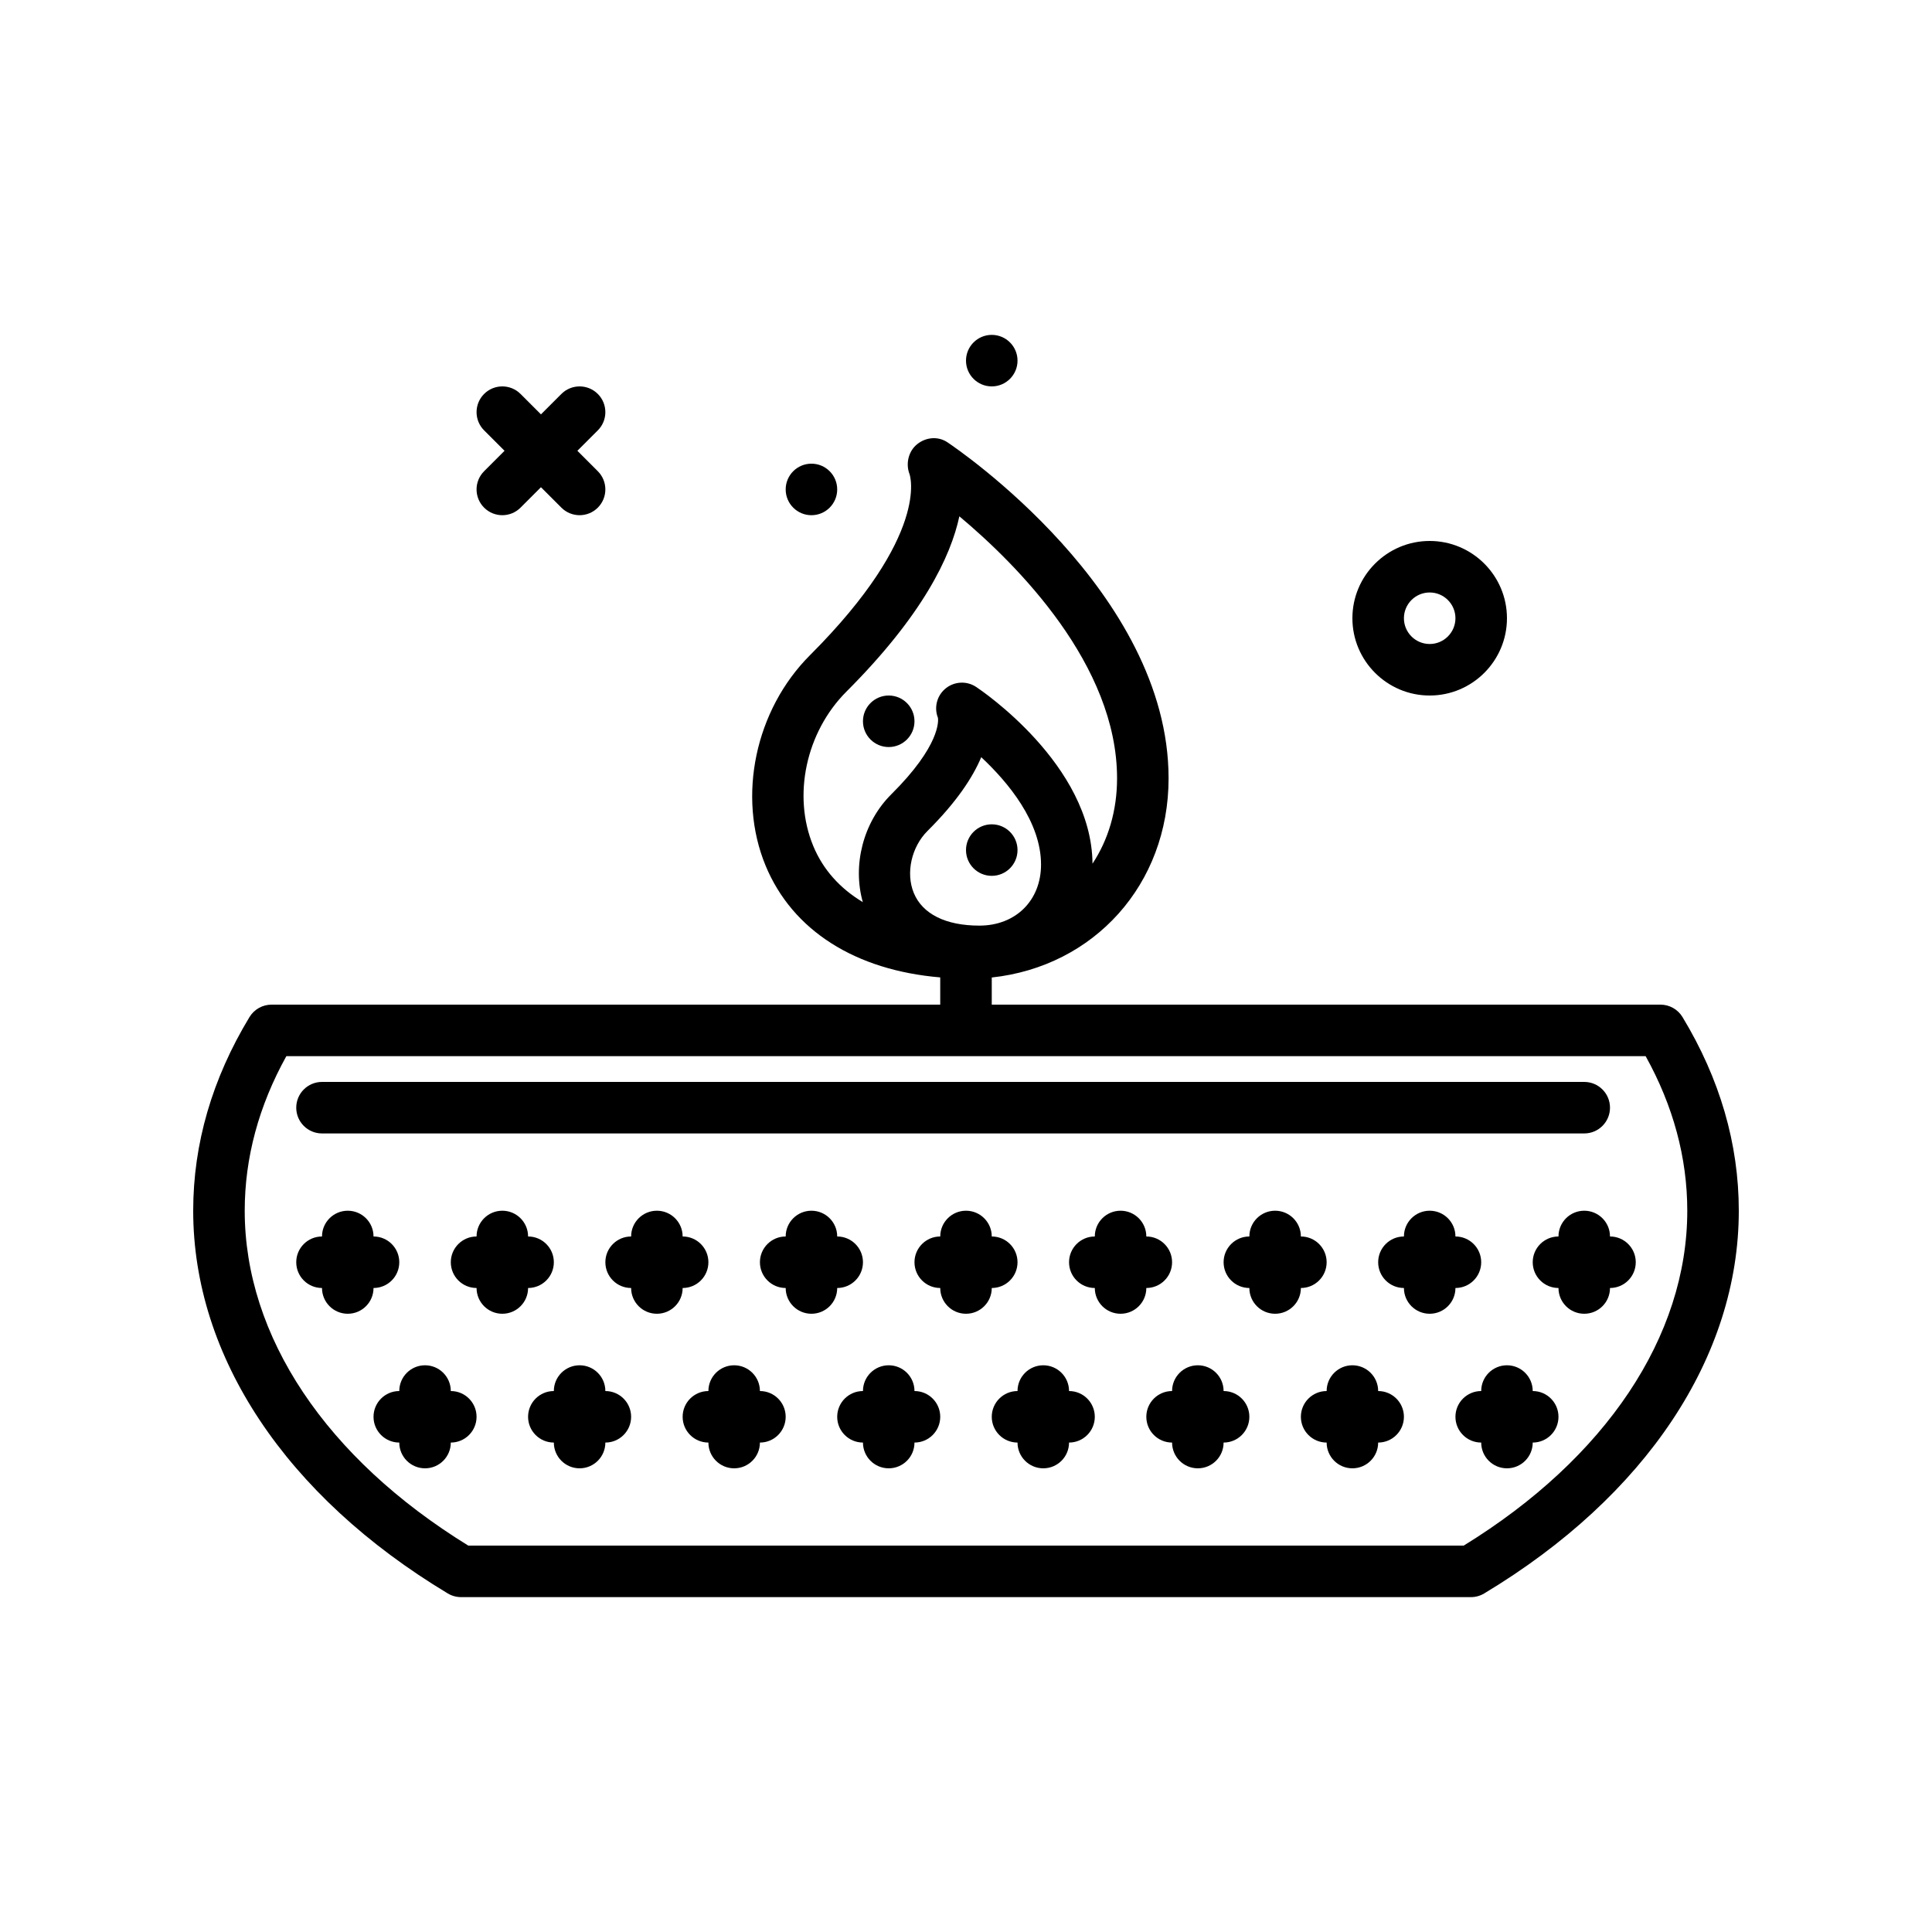 <svg id="flat-candle" enable-background="new 0 0 300 300" height="512" viewBox="0 0 300 300" width="512" xmlns="http://www.w3.org/2000/svg"><g><path d="m75.172 78.828c.781.781 1.805 1.172 2.828 1.172s2.047-.391 2.828-1.172l3.172-3.172 3.172 3.172c.781.781 1.805 1.172 2.828 1.172s2.047-.391 2.828-1.172c1.562-1.562 1.562-4.094 0-5.656l-3.172-3.172 3.172-3.172c1.562-1.562 1.562-4.094 0-5.656s-4.094-1.562-5.656 0l-3.172 3.172-3.172-3.172c-1.562-1.562-4.094-1.562-5.656 0s-1.562 4.094 0 5.656l3.172 3.172-3.172 3.172c-1.563 1.562-1.563 4.094 0 5.656z"/><path d="m222 108c6.617 0 12-5.383 12-12s-5.383-12-12-12-12 5.383-12 12 5.383 12 12 12zm0-16c2.207 0 4 1.795 4 4s-1.793 4-4 4-4-1.795-4-4 1.793-4 4-4z"/><circle cx="126" cy="76" r="4"/><circle cx="154" cy="132" r="4"/><circle cx="138" cy="112" r="4"/><circle cx="154" cy="56" r="4"/><path d="m261.258 157.928c-.727-1.197-2.023-1.928-3.422-1.928h-103.836v-4.214c15.885-1.716 27.457-14.429 27.457-30.928 0-28.951-32.949-51.25-34.352-52.186-1.445-.965-3.324-.793-4.684.299s-1.816 3.031-1.188 4.656c.035.092 3.316 9.334-15.465 28.117-8.5 8.5-11.332 21.939-6.883 32.682 4.181 10.086 13.961 16.237 27.113 17.344v4.23h-103.834c-1.398 0-2.695.73-3.422 1.928-5.801 9.578-8.742 19.695-8.742 30.072 0 22.658 14.41 44.32 39.531 59.428.625.375 1.336.572 2.062.572h156.812c.727 0 1.438-.197 2.062-.572 25.123-15.108 39.533-36.77 39.533-59.428 0-10.377-2.941-20.494-8.742-30.072zm-108.891-40.352c4.156 3.883 9.285 10.021 9.285 16.678 0 5.578-3.938 9.475-9.574 9.475-5.223 0-8.836-1.799-10.184-5.068-1.273-3.092-.371-7.152 2.148-9.652 4.528-4.499 7.02-8.325 8.325-11.433zm-26.086 13.787c-3.246-7.834-1.129-17.688 5.145-23.963 11.848-11.85 16.203-20.969 17.543-27.227 9.012 7.545 24.488 23.072 24.488 40.684 0 5.047-1.38 9.571-3.814 13.253-.109-15.375-17.336-26.959-18.072-27.446-1.508-1.002-3.504-.857-4.863.346-1.266 1.123-1.676 2.91-1.062 4.461.066.447.367 4.305-7.238 11.861-4.378 4.346-6.061 11.01-4.43 16.749-3.517-2.114-6.164-5.016-7.697-8.718zm101.004 108.637h-154.57c-22.078-13.588-34.715-32.492-34.715-52 0-8.209 2.176-16.271 6.465-24h211.07c4.289 7.729 6.465 15.791 6.465 24 0 19.508-12.637 38.412-34.715 52z"/><path d="m50 176h196c2.211 0 4-1.791 4-4s-1.789-4-4-4h-196c-2.211 0-4 1.791-4 4s1.789 4 4 4z"/><path d="m62 196c0-2.209-1.789-4-4-4 0-2.209-1.789-4-4-4s-4 1.791-4 4c-2.211 0-4 1.791-4 4s1.789 4 4 4c0 2.209 1.789 4 4 4s4-1.791 4-4c2.211 0 4-1.791 4-4z"/><path d="m86 196c0-2.209-1.789-4-4-4 0-2.209-1.789-4-4-4s-4 1.791-4 4c-2.211 0-4 1.791-4 4s1.789 4 4 4c0 2.209 1.789 4 4 4s4-1.791 4-4c2.211 0 4-1.791 4-4z"/><path d="m110 196c0-2.209-1.789-4-4-4 0-2.209-1.789-4-4-4s-4 1.791-4 4c-2.211 0-4 1.791-4 4s1.789 4 4 4c0 2.209 1.789 4 4 4s4-1.791 4-4c2.211 0 4-1.791 4-4z"/><path d="m134 196c0-2.209-1.789-4-4-4 0-2.209-1.789-4-4-4s-4 1.791-4 4c-2.211 0-4 1.791-4 4s1.789 4 4 4c0 2.209 1.789 4 4 4s4-1.791 4-4c2.211 0 4-1.791 4-4z"/><path d="m158 196c0-2.209-1.789-4-4-4 0-2.209-1.789-4-4-4s-4 1.791-4 4c-2.211 0-4 1.791-4 4s1.789 4 4 4c0 2.209 1.789 4 4 4s4-1.791 4-4c2.211 0 4-1.791 4-4z"/><path d="m182 196c0-2.209-1.789-4-4-4 0-2.209-1.789-4-4-4s-4 1.791-4 4c-2.211 0-4 1.791-4 4s1.789 4 4 4c0 2.209 1.789 4 4 4s4-1.791 4-4c2.211 0 4-1.791 4-4z"/><path d="m206 196c0-2.209-1.789-4-4-4 0-2.209-1.789-4-4-4s-4 1.791-4 4c-2.211 0-4 1.791-4 4s1.789 4 4 4c0 2.209 1.789 4 4 4s4-1.791 4-4c2.211 0 4-1.791 4-4z"/><path d="m230 196c0-2.209-1.789-4-4-4 0-2.209-1.789-4-4-4s-4 1.791-4 4c-2.211 0-4 1.791-4 4s1.789 4 4 4c0 2.209 1.789 4 4 4s4-1.791 4-4c2.211 0 4-1.791 4-4z"/><path d="m250 192c0-2.209-1.789-4-4-4s-4 1.791-4 4c-2.211 0-4 1.791-4 4s1.789 4 4 4c0 2.209 1.789 4 4 4s4-1.791 4-4c2.211 0 4-1.791 4-4s-1.789-4-4-4z"/><path d="m70 216c0-2.209-1.789-4-4-4s-4 1.791-4 4c-2.211 0-4 1.791-4 4s1.789 4 4 4c0 2.209 1.789 4 4 4s4-1.791 4-4c2.211 0 4-1.791 4-4s-1.789-4-4-4z"/><path d="m94 216c0-2.209-1.789-4-4-4s-4 1.791-4 4c-2.211 0-4 1.791-4 4s1.789 4 4 4c0 2.209 1.789 4 4 4s4-1.791 4-4c2.211 0 4-1.791 4-4s-1.789-4-4-4z"/><path d="m118 216c0-2.209-1.789-4-4-4s-4 1.791-4 4c-2.211 0-4 1.791-4 4s1.789 4 4 4c0 2.209 1.789 4 4 4s4-1.791 4-4c2.211 0 4-1.791 4-4s-1.789-4-4-4z"/><path d="m142 216c0-2.209-1.789-4-4-4s-4 1.791-4 4c-2.211 0-4 1.791-4 4s1.789 4 4 4c0 2.209 1.789 4 4 4s4-1.791 4-4c2.211 0 4-1.791 4-4s-1.789-4-4-4z"/><path d="m166 216c0-2.209-1.789-4-4-4s-4 1.791-4 4c-2.211 0-4 1.791-4 4s1.789 4 4 4c0 2.209 1.789 4 4 4s4-1.791 4-4c2.211 0 4-1.791 4-4s-1.789-4-4-4z"/><path d="m190 216c0-2.209-1.789-4-4-4s-4 1.791-4 4c-2.211 0-4 1.791-4 4s1.789 4 4 4c0 2.209 1.789 4 4 4s4-1.791 4-4c2.211 0 4-1.791 4-4s-1.789-4-4-4z"/><path d="m214 216c0-2.209-1.789-4-4-4s-4 1.791-4 4c-2.211 0-4 1.791-4 4s1.789 4 4 4c0 2.209 1.789 4 4 4s4-1.791 4-4c2.211 0 4-1.791 4-4s-1.789-4-4-4z"/><path d="m238 216c0-2.209-1.789-4-4-4s-4 1.791-4 4c-2.211 0-4 1.791-4 4s1.789 4 4 4c0 2.209 1.789 4 4 4s4-1.791 4-4c2.211 0 4-1.791 4-4s-1.789-4-4-4z"/></g></svg>